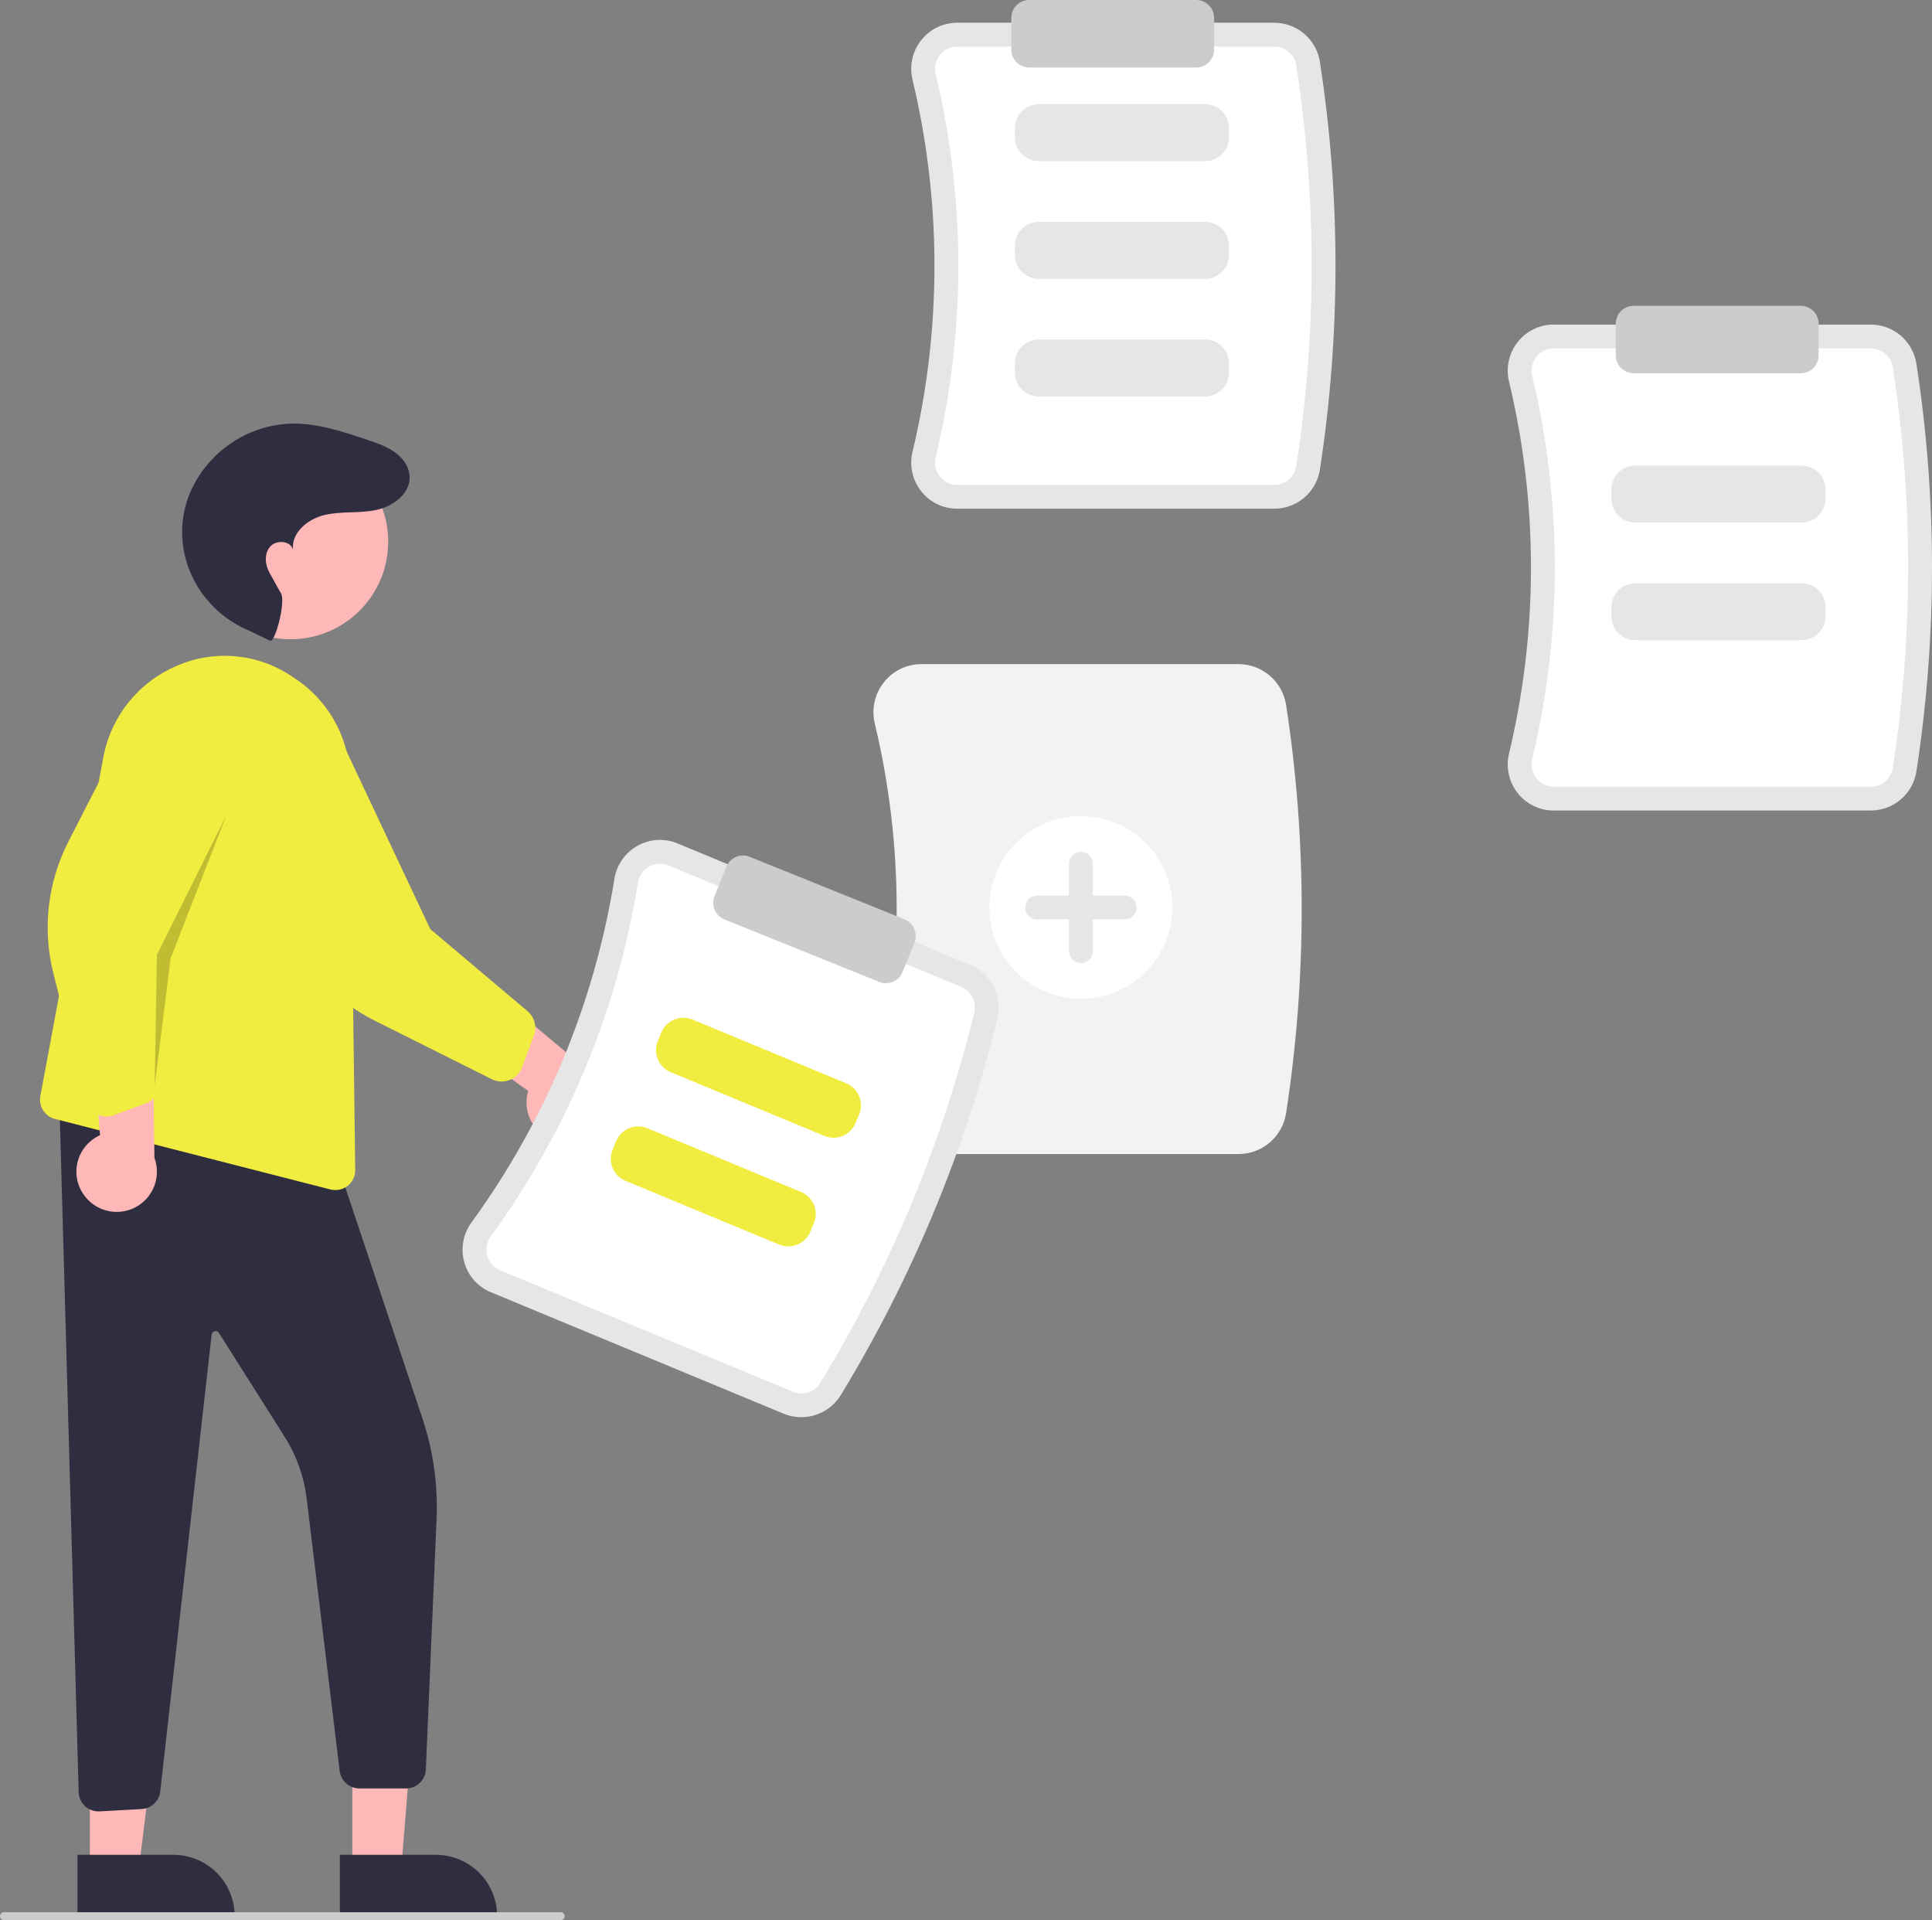 <svg width="158" height="157" viewBox="0 0 158 157" fill="none" xmlns="http://www.w3.org/2000/svg">
<rect x="0" y="0" width="158" height="157" fill="#808080" stroke="none"/>
<g clip-path="url(#clip0_119_603)">
<path d="M104.218 41.595H78.285C77.717 41.597 77.156 41.469 76.645 41.222C76.134 40.975 75.687 40.614 75.336 40.169V40.169C74.98 39.718 74.73 39.193 74.608 38.632C74.485 38.071 74.492 37.489 74.629 36.932C77.019 26.936 77.019 16.519 74.628 6.523C74.492 5.965 74.485 5.384 74.608 4.823C74.73 4.262 74.98 3.737 75.336 3.287C75.687 2.841 76.134 2.48 76.645 2.233C77.156 1.986 77.717 1.858 78.285 1.86H104.218C105.113 1.863 105.978 2.182 106.66 2.762C107.341 3.343 107.794 4.145 107.938 5.028C109.645 16.096 109.645 27.359 107.938 38.427C107.794 39.31 107.341 40.112 106.66 40.693C105.978 41.273 105.113 41.593 104.218 41.595V41.595Z" fill="#E6E6E6"/>
<path d="M78.285 3.808C78.012 3.807 77.743 3.869 77.497 3.987C77.252 4.106 77.037 4.279 76.868 4.493C76.695 4.712 76.574 4.968 76.515 5.241C76.455 5.514 76.459 5.797 76.526 6.069C78.987 16.363 78.987 27.092 76.526 37.386C76.459 37.658 76.456 37.941 76.515 38.214C76.574 38.487 76.695 38.743 76.868 38.962L76.869 38.962C77.037 39.176 77.252 39.349 77.497 39.468C77.743 39.587 78.012 39.648 78.285 39.647H104.218C104.648 39.647 105.064 39.495 105.392 39.217C105.72 38.94 105.939 38.555 106.009 38.131C107.686 27.259 107.686 16.195 106.009 5.324C105.939 4.9 105.72 4.515 105.392 4.238C105.064 3.96 104.648 3.808 104.218 3.808L78.285 3.808Z" fill="white"/>
<path d="M98.559 13.177H84.95C84.433 13.176 83.937 12.97 83.571 12.605C83.205 12.24 82.999 11.745 82.999 11.228V10.467C82.999 9.95 83.205 9.455 83.571 9.09C83.937 8.725 84.433 8.519 84.95 8.519H98.559C99.076 8.519 99.572 8.725 99.938 9.09C100.303 9.455 100.509 9.95 100.51 10.467V11.228C100.509 11.745 100.303 12.24 99.938 12.605C99.572 12.97 99.076 13.176 98.559 13.177Z" fill="#E6E6E6"/>
<path d="M98.559 22.797H84.95C84.433 22.796 83.937 22.59 83.571 22.225C83.205 21.86 82.999 21.365 82.999 20.848V20.087C82.999 19.57 83.205 19.075 83.571 18.71C83.937 18.345 84.433 18.139 84.95 18.139H98.559C99.076 18.139 99.572 18.345 99.938 18.71C100.303 19.075 100.509 19.57 100.51 20.087V20.848C100.509 21.365 100.303 21.86 99.938 22.225C99.572 22.59 99.076 22.796 98.559 22.797Z" fill="#E6E6E6"/>
<path d="M98.559 32.416H84.95C84.433 32.416 83.937 32.21 83.571 31.845C83.205 31.48 82.999 30.985 82.999 30.468V29.707C82.999 29.19 83.205 28.695 83.571 28.33C83.937 27.965 84.433 27.759 84.95 27.759H98.559C99.076 27.759 99.572 27.965 99.938 28.33C100.303 28.695 100.509 29.19 100.51 29.707V30.468C100.509 30.985 100.303 31.48 99.938 31.845C99.572 32.21 99.076 32.416 98.559 32.416V32.416Z" fill="#E6E6E6"/>
<path d="M153 66.273H127.067C126.499 66.275 125.938 66.148 125.428 65.9C124.917 65.653 124.469 65.293 124.119 64.847V64.847C123.762 64.397 123.513 63.871 123.39 63.31C123.267 62.749 123.274 62.168 123.411 61.61C125.801 51.614 125.801 41.197 123.411 31.201C123.274 30.644 123.267 30.062 123.39 29.502C123.513 28.941 123.762 28.415 124.118 27.965C124.469 27.519 124.917 27.159 125.428 26.911C125.938 26.664 126.499 26.537 127.067 26.538H153C153.895 26.541 154.761 26.861 155.442 27.441C156.123 28.021 156.576 28.824 156.72 29.706C158.427 40.774 158.427 52.038 156.72 63.106C156.576 63.988 156.123 64.791 155.442 65.371C154.761 65.951 153.895 66.271 153 66.273Z" fill="#E6E6E6"/>
<path d="M127.067 28.487C126.794 28.486 126.525 28.547 126.279 28.666C126.034 28.784 125.819 28.957 125.651 29.171C125.477 29.391 125.356 29.647 125.297 29.92C125.238 30.193 125.241 30.476 125.308 30.747C127.77 41.042 127.77 51.77 125.308 62.065C125.241 62.336 125.238 62.619 125.297 62.892C125.356 63.165 125.477 63.421 125.651 63.64L125.651 63.64C125.819 63.855 126.034 64.028 126.279 64.146C126.525 64.265 126.794 64.326 127.067 64.325H153C153.43 64.325 153.846 64.173 154.174 63.896C154.502 63.618 154.721 63.233 154.791 62.81C156.468 51.938 156.468 40.874 154.791 30.002C154.721 29.579 154.502 29.194 154.174 28.916C153.846 28.639 153.43 28.486 153 28.487L127.067 28.487Z" fill="white"/>
<path d="M101.291 94.361H75.358C74.765 94.363 74.18 94.23 73.647 93.972C73.114 93.714 72.647 93.338 72.282 92.873C71.91 92.403 71.65 91.856 71.522 91.271C71.394 90.686 71.401 90.079 71.543 89.498C73.928 79.527 73.927 69.136 71.543 59.165C71.401 58.583 71.394 57.977 71.522 57.392C71.65 56.807 71.91 56.26 72.282 55.79C72.647 55.325 73.114 54.949 73.647 54.691C74.18 54.433 74.765 54.3 75.358 54.302H101.291C102.225 54.304 103.128 54.638 103.838 55.243C104.549 55.849 105.022 56.686 105.172 57.607C106.881 68.691 106.881 79.972 105.172 91.056C105.022 91.977 104.549 92.814 103.838 93.42C103.128 94.025 102.225 94.359 101.291 94.361V94.361Z" fill="#F2F2F2"/>
<path d="M147.341 42.726H133.732C133.215 42.725 132.719 42.52 132.353 42.154C131.987 41.789 131.781 41.294 131.781 40.777V40.016C131.781 39.5 131.987 39.004 132.353 38.639C132.719 38.274 133.215 38.069 133.732 38.068H147.341C147.858 38.069 148.354 38.274 148.72 38.639C149.086 39.004 149.291 39.5 149.292 40.016V40.778C149.291 41.294 149.086 41.789 148.72 42.154C148.354 42.52 147.858 42.725 147.341 42.726V42.726Z" fill="#E6E6E6"/>
<path d="M147.341 52.346H133.732C133.215 52.345 132.719 52.14 132.353 51.774C131.987 51.409 131.781 50.914 131.781 50.397V49.636C131.781 49.12 131.987 48.624 132.353 48.259C132.719 47.894 133.215 47.688 133.732 47.688H147.341C147.858 47.688 148.354 47.894 148.72 48.259C149.086 48.624 149.291 49.12 149.292 49.636V50.397C149.291 50.914 149.086 51.409 148.72 51.774C148.354 52.14 147.858 52.345 147.341 52.346V52.346Z" fill="#E6E6E6"/>
<path d="M88.397 81.666C92.528 81.666 95.877 78.322 95.877 74.198C95.877 70.073 92.528 66.729 88.397 66.729C84.266 66.729 80.917 70.073 80.917 74.198C80.917 78.322 84.266 81.666 88.397 81.666Z" fill="white"/>
<path d="M91.974 73.223H89.372V70.626C89.372 70.367 89.27 70.12 89.087 69.937C88.904 69.754 88.656 69.651 88.397 69.651C88.138 69.651 87.89 69.754 87.707 69.937C87.524 70.12 87.421 70.367 87.421 70.626V73.223H84.819C84.561 73.223 84.312 73.326 84.129 73.509C83.947 73.691 83.844 73.939 83.844 74.198C83.844 74.456 83.947 74.704 84.129 74.886C84.312 75.069 84.561 75.172 84.819 75.172H87.421V77.769C87.421 78.028 87.524 78.275 87.707 78.458C87.89 78.641 88.138 78.743 88.397 78.743C88.656 78.743 88.904 78.641 89.087 78.458C89.27 78.275 89.372 78.028 89.372 77.769V75.172H91.974C92.233 75.172 92.481 75.069 92.664 74.886C92.847 74.704 92.95 74.456 92.95 74.198C92.95 73.939 92.847 73.691 92.664 73.509C92.481 73.326 92.233 73.223 91.974 73.223V73.223Z" fill="#E6E6E6"/>
<path d="M97.828 5.52H84.169C83.781 5.52 83.409 5.366 83.135 5.092C82.86 4.818 82.706 4.446 82.706 4.059V1.461C82.706 1.074 82.86 0.702 83.135 0.428C83.409 0.155 83.781 0 84.169 0H97.828C98.216 0 98.588 0.155 98.862 0.428C99.137 0.702 99.291 1.074 99.291 1.461V4.059C99.291 4.446 99.137 4.818 98.862 5.092C98.588 5.366 98.216 5.52 97.828 5.52Z" fill="#CCCCCC"/>
<path d="M147.261 30.523H133.602C133.214 30.523 132.842 30.369 132.567 30.095C132.293 29.821 132.138 29.449 132.138 29.062V26.464C132.138 26.077 132.293 25.706 132.567 25.432C132.842 25.158 133.214 25.003 133.602 25.003H147.261C147.649 25.003 148.02 25.158 148.295 25.432C148.569 25.706 148.724 26.077 148.724 26.464V29.062C148.724 29.449 148.569 29.821 148.295 30.095C148.02 30.369 147.649 30.523 147.261 30.523Z" fill="#CCCCCC"/>
<path d="M28.813 152.961H32.8L34.046 137.606H28.812L28.813 152.961Z" fill="#FFB8B8"/>
<path d="M27.796 151.661L35.648 151.661H35.648C36.305 151.661 36.956 151.79 37.563 152.041C38.17 152.292 38.722 152.66 39.186 153.124C39.651 153.588 40.02 154.139 40.271 154.745C40.523 155.351 40.652 156.001 40.652 156.657V156.819L27.796 156.82L27.796 151.661Z" fill="#2F2E41"/>
<path d="M7.349 152.961H11.336L13.233 137.606H7.348L7.349 152.961Z" fill="#FFB8B8"/>
<path d="M6.332 151.661L14.184 151.661H14.184C14.841 151.661 15.492 151.79 16.099 152.041C16.706 152.292 17.258 152.66 17.722 153.124C18.187 153.588 18.555 154.139 18.807 154.745C19.058 155.351 19.188 156.001 19.188 156.657V156.819L6.332 156.82L6.332 151.661Z" fill="#2F2E41"/>
<path d="M8.056 148.11C7.649 148.11 7.257 147.957 6.958 147.682V147.682C6.798 147.536 6.668 147.359 6.578 147.161C6.488 146.964 6.438 146.75 6.433 146.533L4.834 89.314L27.538 94.981L34.542 115.964C35.446 118.663 35.837 121.507 35.696 124.349L34.826 144.688C34.806 145.105 34.626 145.498 34.324 145.786C34.021 146.073 33.619 146.234 33.201 146.233H29.393C29 146.232 28.621 146.089 28.325 145.831C28.029 145.572 27.836 145.216 27.782 144.828L25.06 122.376C24.823 120.625 24.209 118.945 23.261 117.452L17.905 108.985C17.869 108.928 17.817 108.884 17.755 108.859C17.693 108.833 17.625 108.827 17.56 108.842C17.494 108.856 17.435 108.89 17.39 108.94C17.345 108.989 17.316 109.052 17.308 109.118L13.104 146.489C13.059 146.868 12.882 147.219 12.603 147.48C12.324 147.741 11.962 147.896 11.58 147.917L8.149 148.107C8.118 148.109 8.087 148.11 8.056 148.11Z" fill="#2F2E41"/>
<path d="M23.759 52.269C28.171 52.269 31.747 48.698 31.747 44.293C31.747 39.889 28.171 36.318 23.759 36.318C19.348 36.318 15.772 39.889 15.772 44.293C15.772 48.698 19.348 52.269 23.759 52.269Z" fill="#FFB8B8"/>
<path d="M27.429 97.308C27.291 97.308 27.154 97.291 27.021 97.257H27.021L4.495 91.49C4.093 91.387 3.745 91.134 3.523 90.782C3.301 90.431 3.223 90.008 3.304 89.601L8.477 61.776C8.8 60.168 9.508 58.661 10.542 57.387C11.576 56.112 12.904 55.107 14.412 54.457C15.882 53.808 17.49 53.529 19.093 53.647C20.696 53.764 22.246 54.274 23.605 55.131C23.92 55.328 24.238 55.542 24.549 55.768C25.8 56.69 26.821 57.889 27.531 59.271C28.241 60.653 28.62 62.18 28.64 63.733L29.051 95.662C29.054 95.876 29.014 96.09 28.934 96.289C28.853 96.488 28.734 96.67 28.584 96.823C28.433 96.976 28.253 97.097 28.055 97.181C27.857 97.264 27.644 97.308 27.429 97.308V97.308Z" fill="#F1EC40"/>
<path d="M6.813 97.635C6.544 97.241 6.366 96.792 6.289 96.321C6.213 95.849 6.241 95.367 6.372 94.908C6.503 94.449 6.733 94.024 7.046 93.663C7.359 93.302 7.747 93.014 8.183 92.819L7.182 81.259L12.491 84.132L12.629 94.669C12.908 95.423 12.9 96.253 12.607 97.002C12.315 97.751 11.757 98.366 11.04 98.732C10.323 99.097 9.497 99.188 8.718 98.986C7.939 98.784 7.261 98.303 6.813 97.635H6.813Z" fill="#FFB8B8"/>
<path d="M8.71 91.29C8.56 91.29 8.411 91.271 8.266 91.234C7.954 91.155 7.669 90.992 7.441 90.764C7.214 90.537 7.052 90.252 6.974 89.94L4.365 79.587C3.453 75.971 3.888 72.147 5.588 68.827L11.054 58.15C11.4 56.872 12.235 55.78 13.379 55.111C14.523 54.441 15.885 54.248 17.171 54.572C17.812 54.734 18.414 55.021 18.943 55.416C19.472 55.812 19.917 56.309 20.252 56.878C20.595 57.455 20.818 58.094 20.911 58.758C21.003 59.422 20.962 60.098 20.79 60.746L13.009 78.12L13.101 88.523C13.104 88.89 12.993 89.249 12.785 89.551C12.576 89.853 12.28 90.084 11.935 90.213L9.331 91.178C9.133 91.252 8.922 91.29 8.71 91.29Z" fill="#F1EC40"/>
<path d="M45.959 93.383C45.483 93.329 45.026 93.171 44.619 92.922C44.211 92.672 43.864 92.336 43.6 91.938C43.337 91.539 43.164 91.088 43.095 90.616C43.025 90.144 43.06 89.662 43.197 89.204L33.767 82.421L39.412 80.278L47.501 87.047C48.255 87.328 48.88 87.875 49.257 88.585C49.635 89.295 49.738 90.118 49.548 90.899C49.358 91.68 48.888 92.364 48.226 92.822C47.564 93.28 46.758 93.48 45.959 93.383H45.959Z" fill="#FFB8B8"/>
<path d="M41.023 88.43C40.745 88.43 40.47 88.365 40.222 88.241L30.661 83.462C27.321 81.793 24.702 78.97 23.291 75.518L18.752 64.416C18.007 63.32 17.723 61.976 17.962 60.674C18.2 59.371 18.941 58.214 20.026 57.453C20.568 57.072 21.18 56.803 21.828 56.661C22.475 56.519 23.144 56.508 23.795 56.627C24.455 56.745 25.084 56.993 25.647 57.356C26.21 57.719 26.695 58.19 27.074 58.741L35.186 75.964L43.143 82.68C43.423 82.918 43.623 83.235 43.717 83.59C43.81 83.945 43.792 84.32 43.665 84.665L42.7 87.265C42.574 87.606 42.346 87.9 42.047 88.108C41.747 88.318 41.389 88.43 41.023 88.43V88.43Z" fill="#F1EC40"/>
<path d="M22.082 52.391C22.506 52.576 23.376 49.2 22.986 48.524C22.407 47.52 22.442 47.527 22.057 46.863C21.673 46.198 21.587 45.289 22.085 44.704C22.582 44.119 23.734 44.197 23.961 44.93C23.815 43.538 25.194 42.419 26.561 42.104C27.927 41.789 29.368 41.985 30.742 41.705C32.336 41.38 33.995 40.046 33.359 38.295C33.25 38.004 33.086 37.736 32.877 37.505C32.142 36.68 31.114 36.327 30.109 35.987C28.018 35.278 25.869 34.56 23.663 34.639C21.844 34.734 20.093 35.356 18.623 36.429C17.153 37.502 16.029 38.98 15.387 40.681C15.235 41.107 15.117 41.544 15.035 41.988C14.277 46.055 16.642 50.067 20.484 51.615L22.082 52.391Z" fill="#2F2E41"/>
<path opacity="0.2" d="M12.651 88.759L12.832 78.066L18.505 66.678L13.952 78.368L12.651 88.759Z" fill="black"/>
<path d="M64.092 115.593L40.144 105.658C39.619 105.442 39.15 105.11 38.774 104.686C38.397 104.262 38.122 103.757 37.97 103.211C37.813 102.659 37.785 102.078 37.887 101.513C37.989 100.948 38.219 100.414 38.56 99.951C44.608 91.636 48.611 82.016 50.245 71.87C50.333 71.303 50.55 70.763 50.879 70.292C51.208 69.821 51.64 69.431 52.142 69.152C52.637 68.874 53.189 68.713 53.756 68.681C54.323 68.648 54.89 68.745 55.413 68.964L79.361 78.899C80.187 79.244 80.864 79.871 81.27 80.668C81.676 81.465 81.786 82.379 81.58 83.249C78.903 94.124 74.574 104.526 68.745 114.093C68.273 114.853 67.546 115.42 66.694 115.695C65.842 115.97 64.92 115.934 64.092 115.593Z" fill="#E6E6E6"/>
<path d="M54.665 70.763C54.413 70.658 54.141 70.611 53.869 70.627C53.597 70.642 53.331 70.72 53.094 70.853C52.849 70.989 52.639 71.179 52.479 71.409C52.32 71.638 52.214 71.901 52.172 72.177C50.489 82.627 46.366 92.534 40.137 101.098C39.971 101.323 39.859 101.583 39.809 101.857C39.759 102.132 39.772 102.415 39.848 102.684L39.848 102.684C39.921 102.946 40.053 103.189 40.234 103.392C40.416 103.596 40.641 103.755 40.893 103.859L64.841 113.794C65.238 113.959 65.681 113.978 66.09 113.847C66.5 113.716 66.85 113.445 67.078 113.081C72.804 103.683 77.055 93.466 79.685 82.784C79.782 82.366 79.728 81.927 79.532 81.545C79.336 81.163 79.01 80.863 78.613 80.698L54.665 70.763Z" fill="white"/>
<path d="M67.416 92.879L54.849 87.665C54.371 87.467 53.992 87.087 53.795 86.61C53.597 86.132 53.598 85.596 53.796 85.119L54.088 84.416C54.287 83.939 54.667 83.561 55.146 83.363C55.624 83.166 56.161 83.166 56.639 83.364L69.206 88.578C69.683 88.776 70.062 89.156 70.26 89.633C70.457 90.111 70.457 90.647 70.259 91.124L69.966 91.827C69.767 92.304 69.387 92.683 68.909 92.88C68.431 93.077 67.894 93.077 67.416 92.879V92.879Z" fill="#F1EC40"/>
<path d="M63.719 101.763L51.152 96.549C50.675 96.35 50.296 95.971 50.098 95.493C49.901 95.016 49.901 94.48 50.099 94.003L50.392 93.299C50.591 92.823 50.971 92.444 51.449 92.247C51.927 92.05 52.464 92.05 52.942 92.248L65.509 97.461C65.987 97.66 66.366 98.04 66.563 98.517C66.761 98.995 66.76 99.531 66.562 100.008L66.27 100.711C66.071 101.188 65.691 101.566 65.212 101.763C64.734 101.961 64.197 101.96 63.719 101.763V101.763Z" fill="#F1EC40"/>
<path d="M72.452 80.394C72.263 80.394 72.077 80.357 71.903 80.286L59.24 75.174C58.88 75.029 58.593 74.747 58.442 74.39C58.29 74.034 58.286 73.632 58.431 73.272L59.407 70.864C59.552 70.504 59.835 70.218 60.192 70.066C60.549 69.915 60.952 69.912 61.312 70.057L73.975 75.169C74.335 75.314 74.622 75.597 74.773 75.953C74.925 76.31 74.928 76.712 74.784 77.071L73.808 79.48C73.699 79.749 73.511 79.98 73.269 80.143C73.028 80.306 72.743 80.393 72.452 80.394V80.394Z" fill="#CCCCCC"/>
<path d="M45.855 157H0.325C0.239 157 0.156 156.966 0.095 156.905C0.034 156.844 0 156.761 0 156.675C0 156.589 0.034 156.507 0.095 156.446C0.156 156.385 0.239 156.351 0.325 156.351H45.855C45.941 156.351 46.024 156.385 46.085 156.446C46.146 156.507 46.18 156.589 46.18 156.675C46.18 156.761 46.146 156.844 46.085 156.905C46.024 156.966 45.941 157 45.855 157Z" fill="#CCCCCC"/>
</g>
<defs>
<clipPath id="clip0_119_603">
<rect width="158" height="157" fill="white"/>
</clipPath>
</defs>
</svg>
